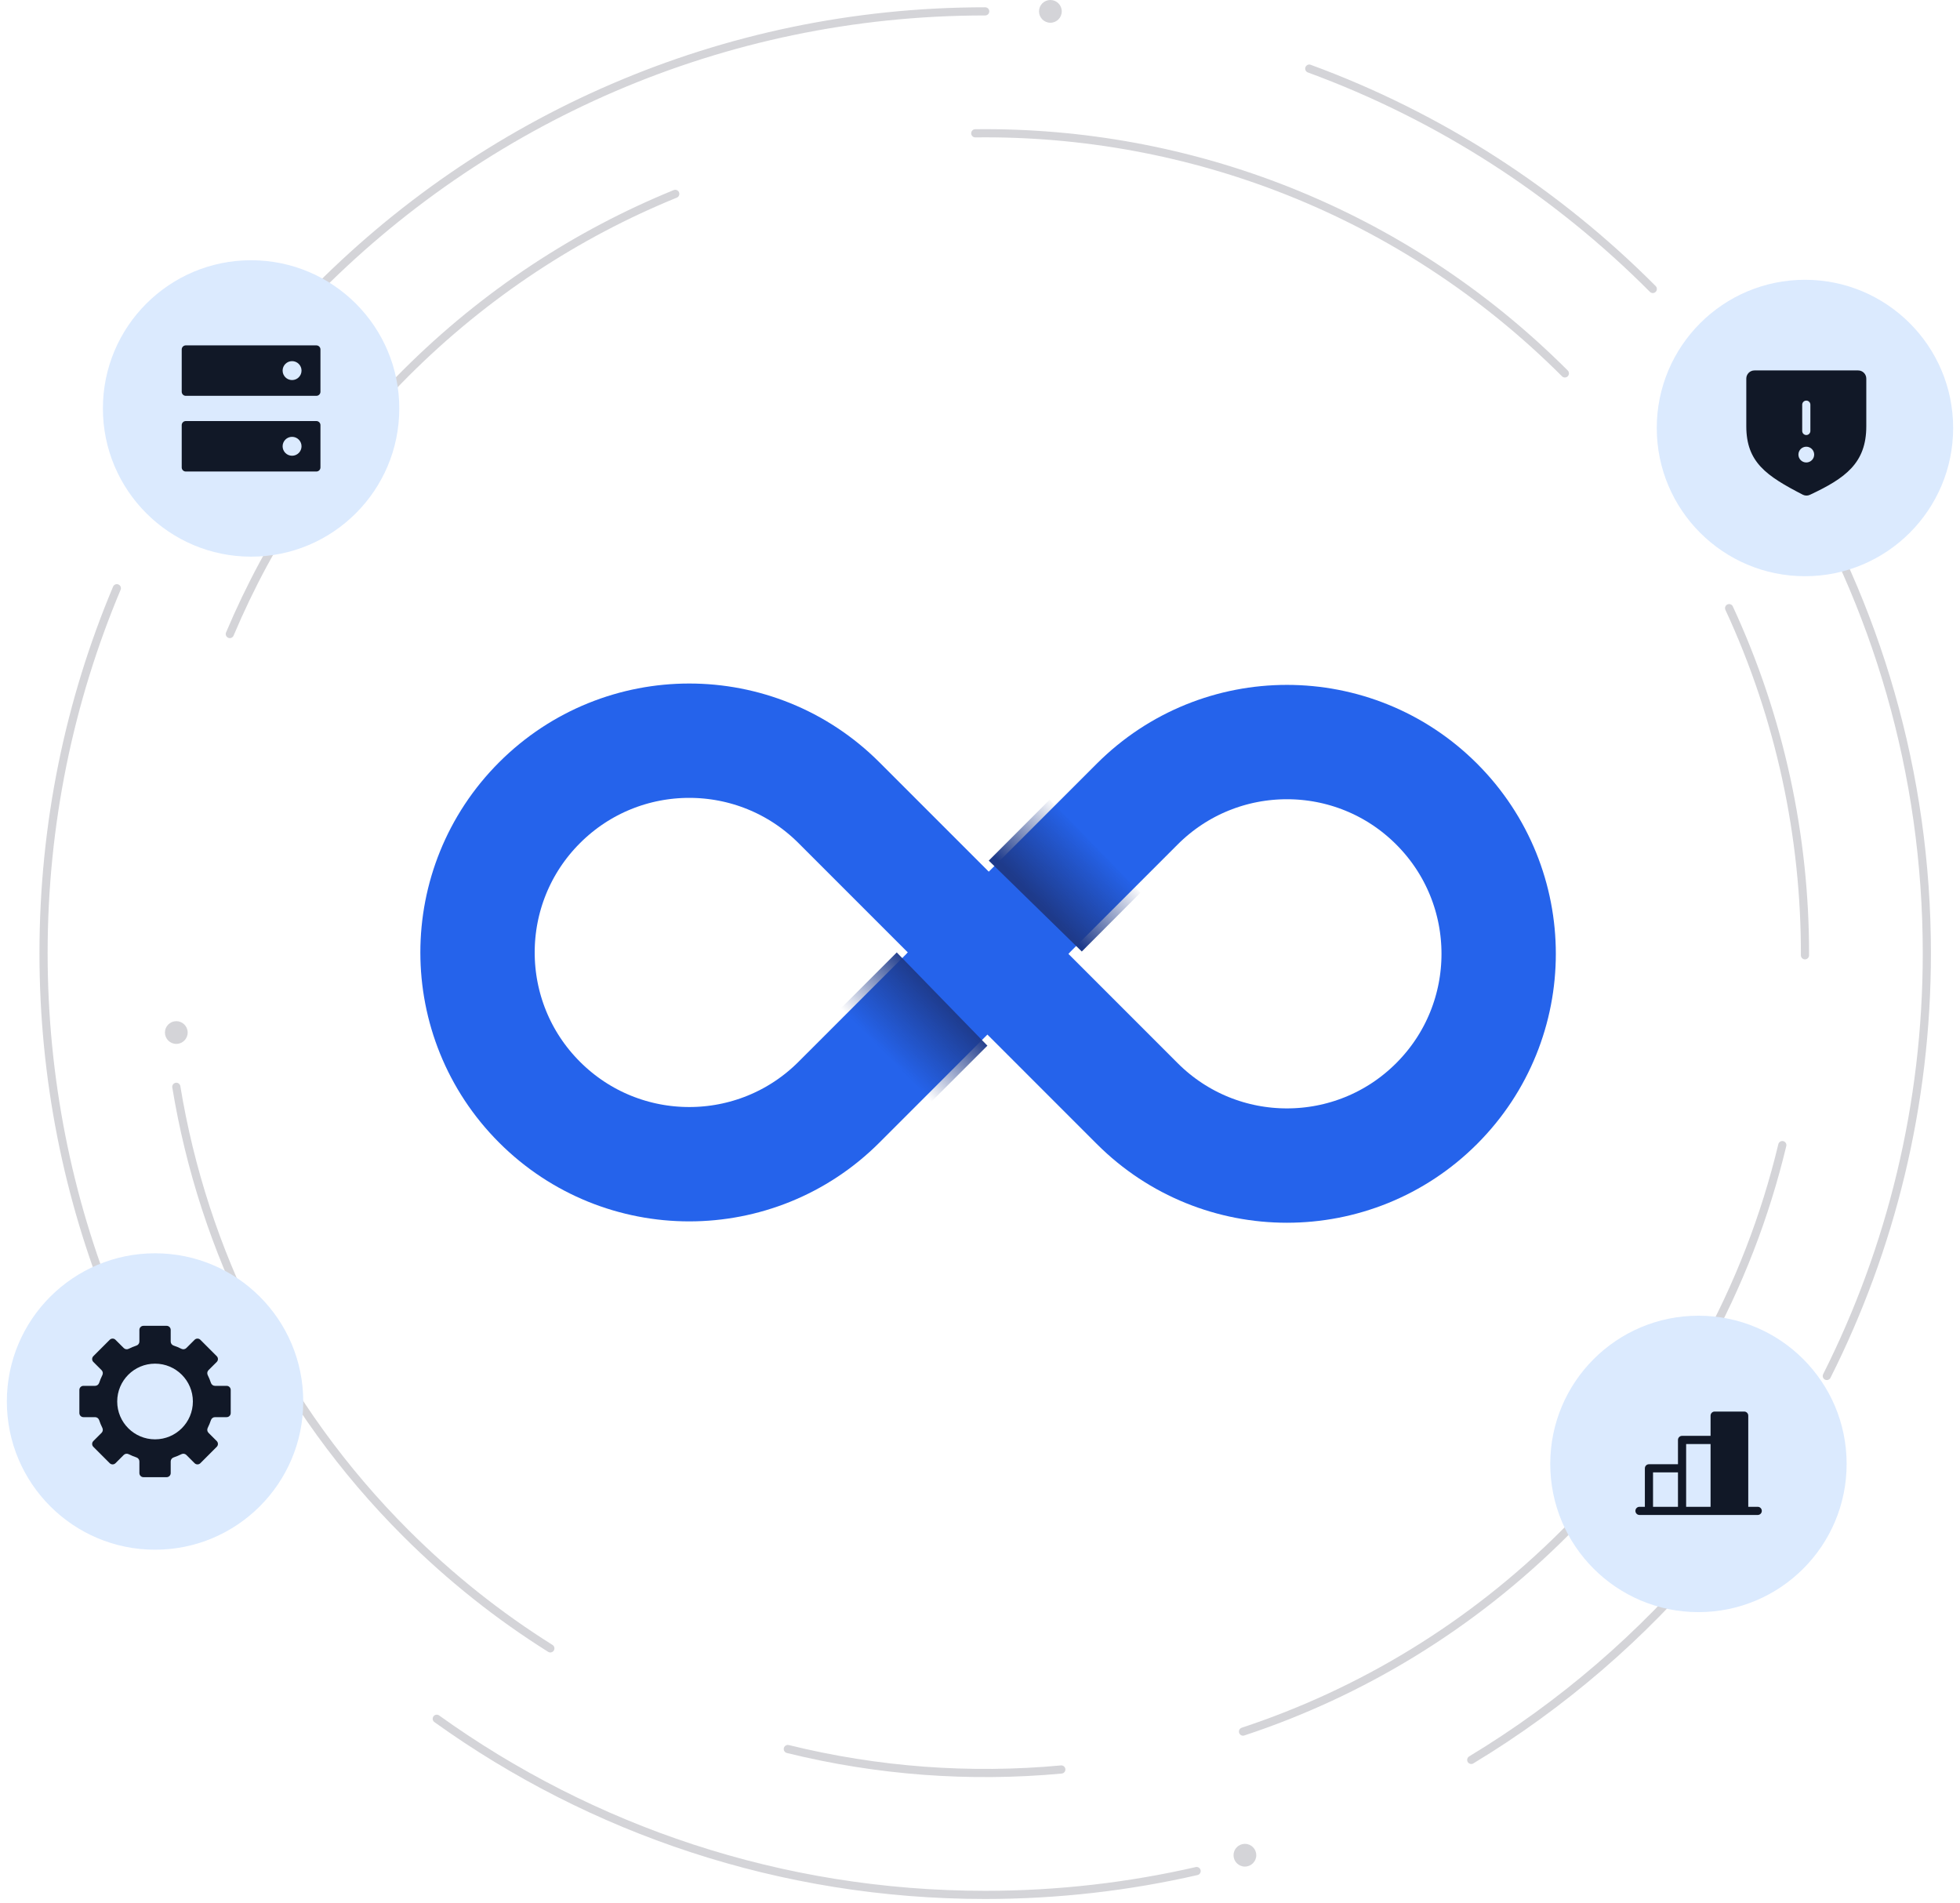 <svg width="240" height="233" viewBox="0 0 240 233" fill="none" xmlns="http://www.w3.org/2000/svg">
<path d="M66.066 98.28C76.191 88.155 92.606 88.155 102.731 98.28L121.064 116.613L102.731 134.945C92.606 145.07 76.191 145.07 66.066 134.945V134.945C55.941 124.82 55.941 108.405 66.066 98.28V98.28Z" stroke="#2563EB" stroke-width="14"/>
<path d="M175.917 135.112C165.792 145.237 149.376 145.237 139.251 135.112L120.919 116.779L139.251 98.447C149.376 88.322 165.792 88.322 175.917 98.447V98.447C186.041 108.571 186.041 124.987 175.917 135.112V135.112Z" stroke="#2563EB" stroke-width="14"/>
<path d="M109.807 116.612L120.907 128.026L113.71 135.216L102.355 124.063L109.807 116.612Z" fill="url(#paint0_linear_3541_34358)"/>
<path d="M128.522 97.919L139.648 109.293L132.464 116.498L121.072 105.369L128.522 97.919Z" fill="url(#paint1_linear_3541_34358)"/>
<path d="M120.636 1.392C88.293 1.392 59.061 14.708 38.122 36.157M160.319 8.402C176.295 14.258 190.614 23.548 202.382 35.378M219.005 56.51C229.747 74.029 235.94 94.639 235.94 116.696C235.94 135.313 231.528 152.899 223.692 168.467M209.389 190.307C201.142 200.24 191.259 208.766 180.153 215.472M146.524 229.082C138.202 230.991 129.537 232 120.636 232C95.582 232 72.394 224.009 53.482 210.437M13.776 160.089C8.331 146.695 5.332 132.046 5.332 116.696C5.332 100.854 8.527 85.759 14.307 72.019" stroke="#D4D4D8" stroke-linecap="round" stroke-linejoin="round"/>
<path d="M218.242 140.201C214.069 157.599 205.194 174.098 191.617 187.676C180.156 199.137 166.614 207.247 152.207 212.006M211.729 74.459C217.959 87.898 221.055 102.432 221.017 116.959M129.957 216.646C118.766 217.684 107.433 216.848 96.469 214.14M67.388 201.817C61.09 197.869 55.135 193.156 49.655 187.676C34.232 172.253 24.877 153.06 21.59 133.063M28.141 77.626C33.035 66.029 40.206 55.164 49.655 45.715C59.407 35.963 70.667 28.637 82.683 23.737M119.42 16.321C145.514 16.007 171.707 25.805 191.617 45.715" stroke="#D4D4D8" stroke-linecap="round" stroke-linejoin="round"/>
<ellipse cx="128.619" cy="1.392" rx="1.392" ry="1.392" fill="#D4D4D8"/>
<ellipse cx="21.588" cy="126.418" rx="1.392" ry="1.392" fill="#D4D4D8"/>
<ellipse cx="152.437" cy="227.141" rx="1.392" ry="1.392" fill="#D4D4D8"/>
<ellipse cx="30.746" cy="50.008" rx="18.146" ry="18.146" fill="#DBEAFE"/>
<path fill-rule="evenodd" clip-rule="evenodd" d="M22.251 42.786C22.251 42.51 22.475 42.286 22.751 42.286H38.739C39.015 42.286 39.239 42.51 39.239 42.786V47.963C39.239 48.239 39.015 48.463 38.739 48.463H22.751C22.475 48.463 22.251 48.239 22.251 47.963V42.786ZM35.764 46.533C36.404 46.533 36.922 46.014 36.922 45.374C36.922 44.735 36.404 44.216 35.764 44.216C35.124 44.216 34.606 44.735 34.606 45.374C34.606 46.014 35.124 46.533 35.764 46.533ZM22.251 52.052C22.251 51.776 22.475 51.552 22.751 51.552H38.739C39.015 51.552 39.239 51.776 39.239 52.052V57.23C39.239 57.506 39.015 57.73 38.739 57.73H22.751C22.475 57.73 22.251 57.506 22.251 57.23V52.052ZM35.764 55.799C36.404 55.799 36.922 55.28 36.922 54.641C36.922 54.001 36.404 53.483 35.764 53.483C35.124 53.483 34.606 54.001 34.606 54.641C34.606 55.28 35.124 55.799 35.764 55.799Z" fill="#111827"/>
<ellipse cx="221.015" cy="52.402" rx="18.146" ry="18.146" fill="#DBEAFE"/>
<path fill-rule="evenodd" clip-rule="evenodd" d="M228.526 52.188V46.353C228.526 45.801 228.079 45.353 227.526 45.353H221.179H214.832C214.28 45.353 213.832 45.8 213.832 46.352L213.832 52.188C213.832 56.591 216.287 58.265 220.748 60.566C221.02 60.707 221.342 60.714 221.619 60.584C225.967 58.547 228.526 56.7 228.526 52.188ZM221.179 49.047C221.455 49.047 221.679 49.271 221.679 49.547V52.763C221.679 53.039 221.455 53.263 221.179 53.263C220.903 53.263 220.679 53.039 220.679 52.763V49.547C220.679 49.271 220.903 49.047 221.179 49.047ZM222.144 55.657C222.144 56.19 221.712 56.622 221.179 56.622C220.646 56.622 220.215 56.19 220.215 55.657C220.215 55.124 220.646 54.692 221.179 54.692C221.712 54.692 222.144 55.124 222.144 55.657Z" fill="#111827"/>
<ellipse cx="207.973" cy="179.233" rx="18.146" ry="18.146" fill="#DBEAFE"/>
<path fill-rule="evenodd" clip-rule="evenodd" d="M209.957 172.823C209.681 172.823 209.457 173.046 209.457 173.323V175.797H205.966C205.69 175.797 205.466 176.021 205.466 176.297V179.272H201.912C201.636 179.272 201.412 179.496 201.412 179.772V184.484H200.754C200.478 184.484 200.254 184.708 200.254 184.984C200.254 185.26 200.478 185.484 200.754 185.484H215.231C215.508 185.484 215.731 185.26 215.731 184.984C215.731 184.708 215.508 184.484 215.231 184.484H214.073V184.484V173.323C214.073 173.046 213.849 172.823 213.573 172.823H209.957ZM206.466 176.797H209.457V184.484L206.466 184.484V176.797ZM202.412 184.484V180.272H205.466V184.484H202.412Z" fill="#111827"/>
<ellipse cx="18.985" cy="171.591" rx="18.146" ry="18.146" fill="#DBEAFE"/>
<path fill-rule="evenodd" clip-rule="evenodd" d="M16.703 178.435C16.917 178.506 17.068 178.702 17.068 178.927V180.357C17.068 180.633 17.292 180.857 17.568 180.857H20.402C20.678 180.857 20.902 180.633 20.902 180.357V178.927C20.902 178.702 21.053 178.506 21.267 178.435C21.592 178.326 21.907 178.195 22.211 178.043C22.412 177.943 22.657 177.974 22.816 178.133L23.828 179.145C24.023 179.34 24.34 179.34 24.535 179.145L26.539 177.141C26.734 176.946 26.734 176.629 26.539 176.434L25.527 175.422C25.368 175.263 25.337 175.018 25.438 174.816C25.589 174.513 25.721 174.198 25.829 173.872C25.9 173.659 26.096 173.508 26.321 173.508H27.751C28.027 173.508 28.251 173.284 28.251 173.008V170.174C28.251 169.898 28.027 169.674 27.751 169.674H26.321C26.096 169.674 25.9 169.523 25.829 169.309C25.721 168.984 25.59 168.668 25.438 168.365C25.337 168.164 25.368 167.919 25.527 167.759L26.539 166.748C26.735 166.552 26.735 166.236 26.539 166.041L24.535 164.037C24.34 163.841 24.023 163.841 23.828 164.037L22.816 165.048C22.657 165.207 22.412 165.239 22.211 165.138C21.907 164.986 21.592 164.855 21.267 164.747C21.053 164.676 20.902 164.48 20.902 164.255V162.825C20.902 162.548 20.678 162.325 20.402 162.325H17.568C17.292 162.325 17.068 162.548 17.068 162.825V164.255C17.068 164.48 16.917 164.676 16.703 164.747C16.378 164.855 16.062 164.986 15.759 165.138C15.558 165.239 15.313 165.207 15.154 165.048L14.142 164.037C13.947 163.841 13.63 163.841 13.435 164.037L11.431 166.041C11.235 166.236 11.235 166.552 11.431 166.748L12.443 167.76C12.602 167.919 12.633 168.164 12.532 168.365C12.38 168.668 12.249 168.984 12.141 169.309C12.07 169.523 11.874 169.674 11.649 169.674H10.219C9.943 169.674 9.719 169.898 9.719 170.174V173.008C9.719 173.284 9.943 173.508 10.219 173.508H11.649C11.874 173.508 12.07 173.659 12.141 173.872C12.249 174.198 12.38 174.513 12.532 174.816C12.633 175.018 12.602 175.263 12.443 175.422L11.431 176.434C11.235 176.629 11.235 176.946 11.431 177.141L13.435 179.145C13.63 179.34 13.947 179.34 14.142 179.145L15.154 178.133C15.313 177.974 15.558 177.943 15.759 178.043C16.062 178.195 16.378 178.326 16.703 178.435ZM23.618 171.591C23.618 174.15 21.544 176.224 18.985 176.224C16.426 176.224 14.352 174.15 14.352 171.591C14.352 169.032 16.426 166.958 18.985 166.958C21.544 166.958 23.618 169.032 23.618 171.591Z" fill="#111827"/>
<defs>
<linearGradient id="paint0_linear_3541_34358" x1="115.494" y1="121.931" x2="108.264" y2="128.94" gradientUnits="userSpaceOnUse">
<stop stop-color="#1E3A8A"/>
<stop offset="1" stop-color="#1E3A8A" stop-opacity="0"/>
</linearGradient>
<linearGradient id="paint1_linear_3541_34358" x1="133.473" y1="102.517" x2="126.243" y2="109.526" gradientUnits="userSpaceOnUse">
<stop stop-color="#1E3A8A" stop-opacity="0"/>
<stop offset="1" stop-color="#1E3A8A"/>
</linearGradient>
</defs>
</svg>
